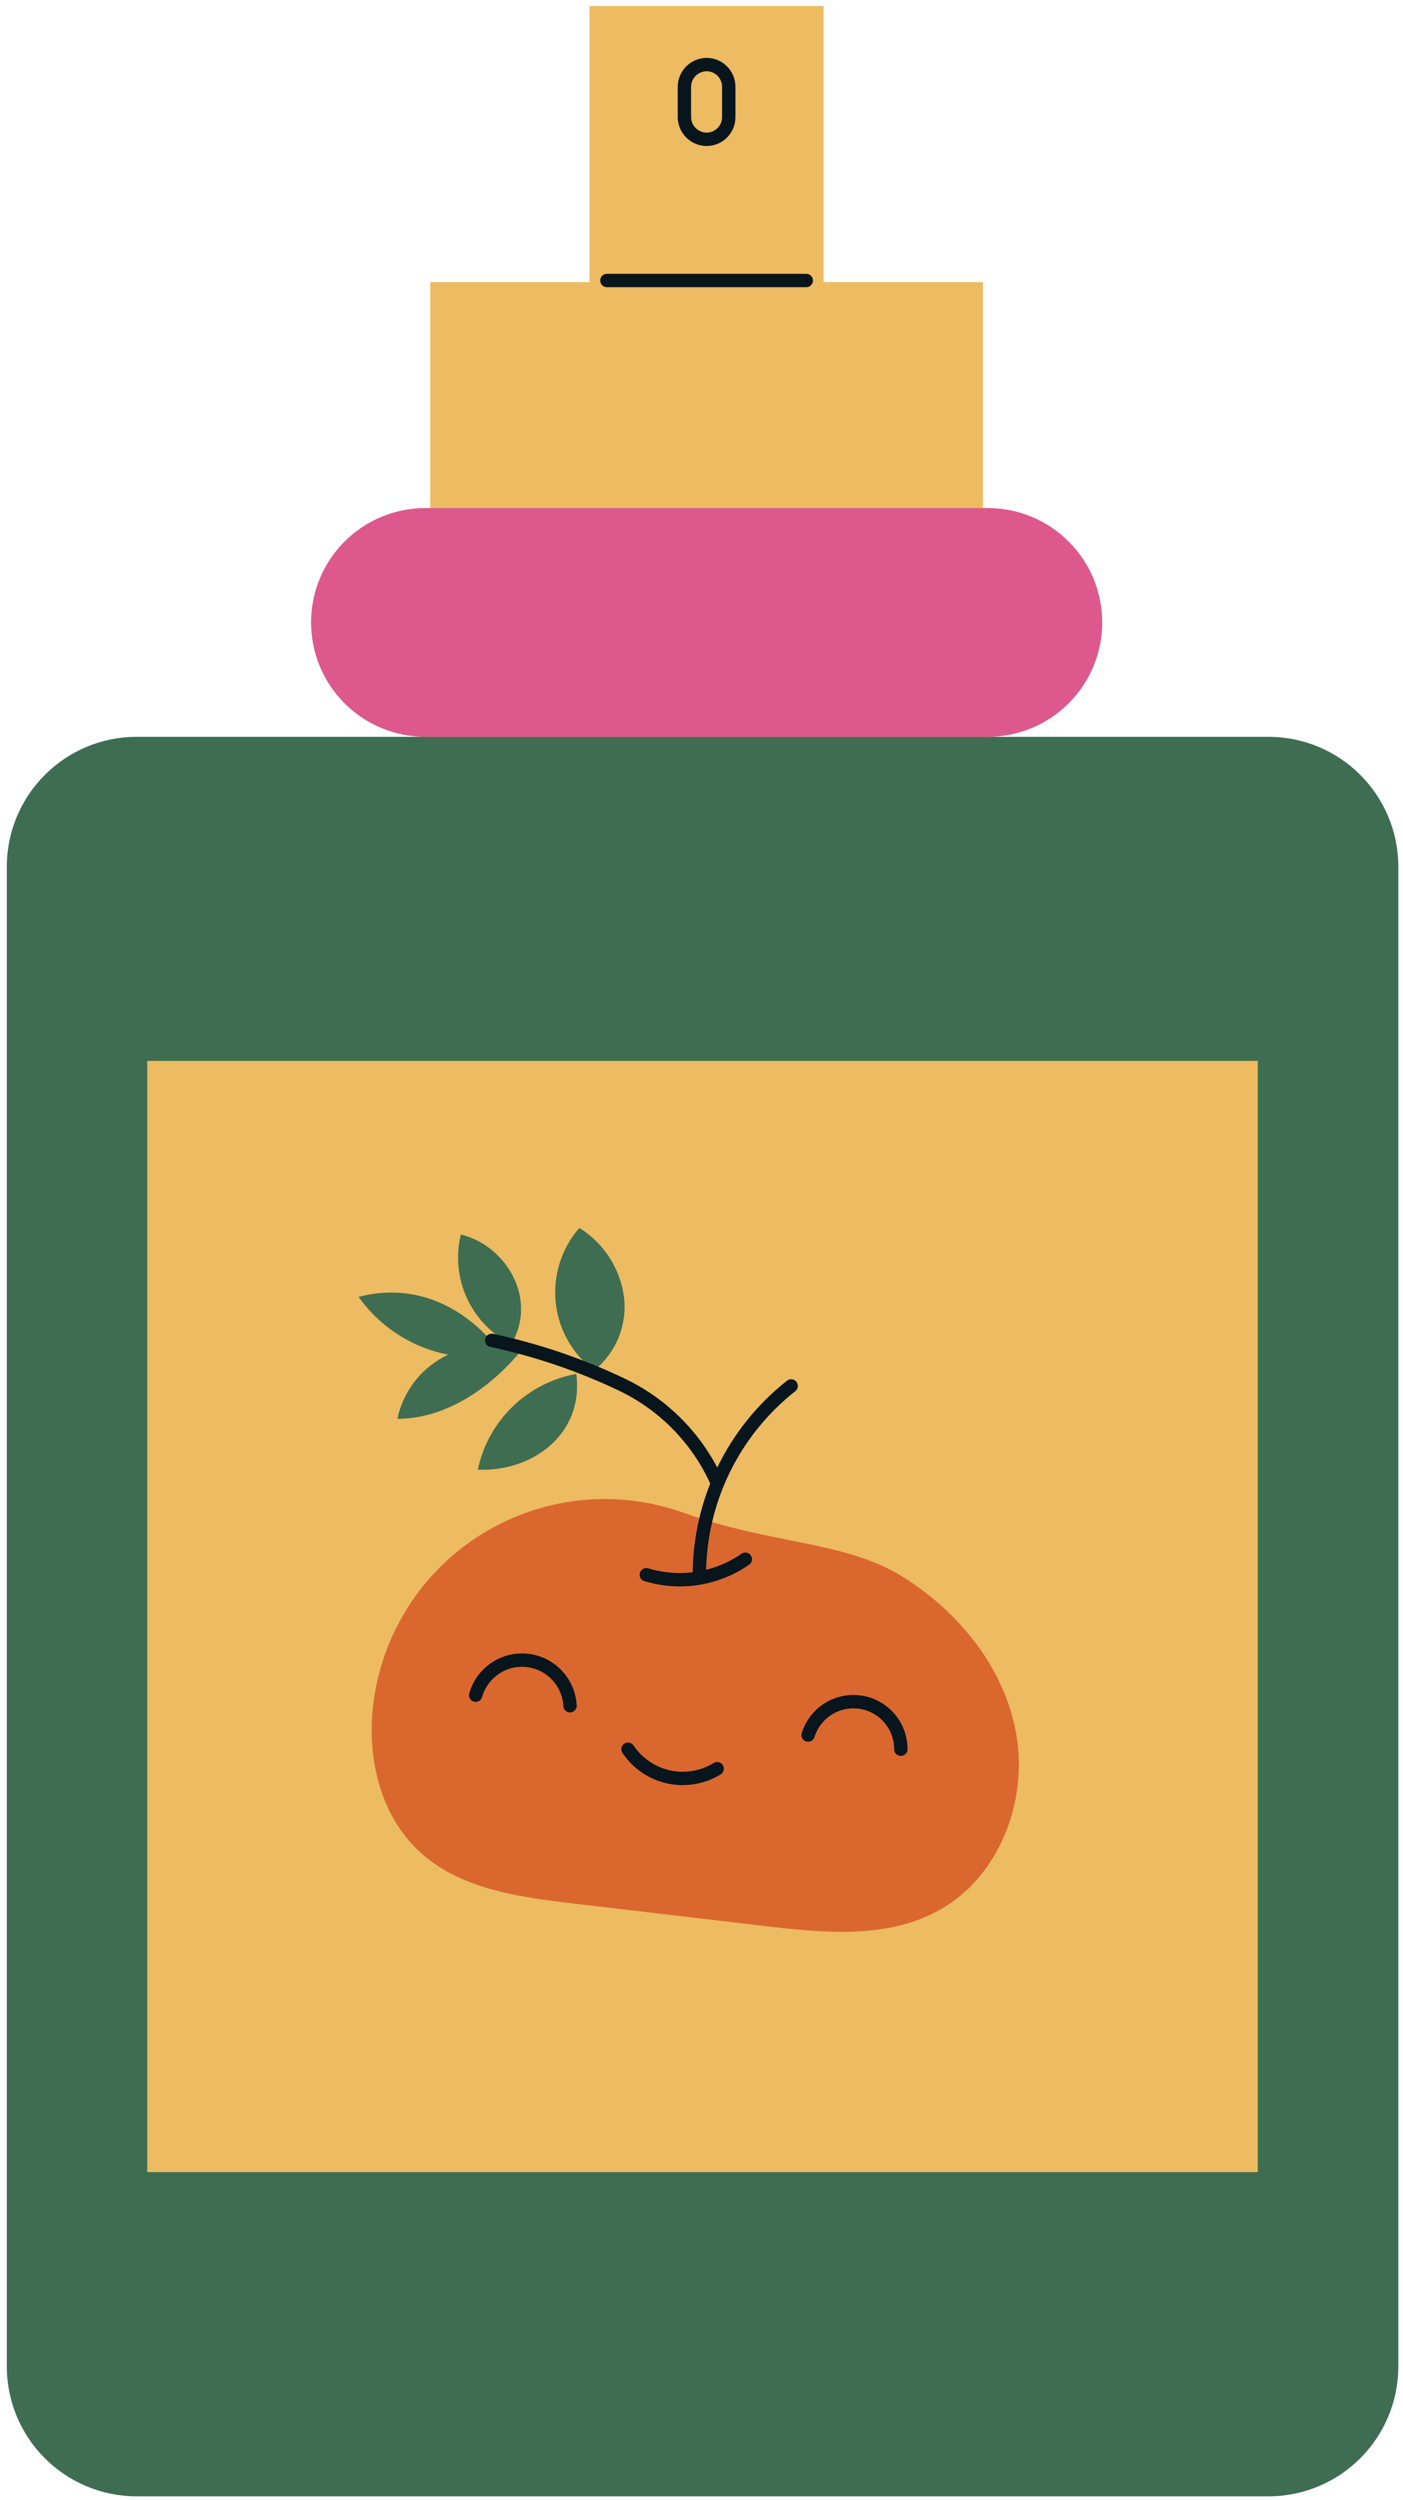 <svg width="105" height="187" viewBox="0 0 105 187" fill="none" xmlns="http://www.w3.org/2000/svg">
    <path d="M73.56 21.1H32.2V39.73H73.56V21.1Z" fill="#EDBB61"/>
    <path d="M61.64 0.45H44.12V24.01H61.64V0.45Z" fill="#EDBB61"/>
    <path d="M73.93 38H31.83C29.562 38 27.388 38.901 25.784 40.504C24.181 42.108 23.28 44.282 23.28 46.55C23.279 47.674 23.499 48.786 23.928 49.825C24.357 50.864 24.987 51.807 25.781 52.602C26.575 53.397 27.518 54.028 28.556 54.458C29.594 54.889 30.706 55.11 31.83 55.11H73.93C76.2 55.11 78.377 54.208 79.983 52.603C81.588 50.998 82.49 48.82 82.49 46.55C82.487 44.282 81.584 42.107 79.979 40.504C78.374 38.901 76.198 38 73.93 38Z" fill="#DD598D"/>
    <path d="M94.93 55.11H10.23C4.862 55.11 0.51 59.462 0.51 64.83V176.99C0.51 182.358 4.862 186.71 10.23 186.71H94.93C100.298 186.71 104.65 182.358 104.65 176.99V64.83C104.65 59.462 100.298 55.11 94.93 55.11Z" fill="#3E6D52"/>
    <path d="M94.13 79.35H11.02V162.46H94.13V79.35Z" fill="#EDBB61"/>
    <path d="M43.13 102.76C41.329 103.085 39.665 103.94 38.352 105.215C37.039 106.491 36.137 108.129 35.76 109.92C39.76 110.11 43.72 107.32 43.13 102.76Z" fill="#3E6D52"/>
    <path d="M44.46 102.5C43.658 101.894 42.989 101.129 42.495 100.254C42.001 99.378 41.693 98.41 41.589 97.409C41.486 96.409 41.59 95.399 41.895 94.44C42.199 93.482 42.698 92.597 43.36 91.84C44.217 92.374 44.953 93.081 45.519 93.916C46.086 94.752 46.471 95.697 46.65 96.69C46.839 97.766 46.735 98.873 46.349 99.894C45.964 100.917 45.312 101.816 44.46 102.5Z" fill="#3E6D52"/>
    <path d="M38.92 101.12C37.992 100.765 36.998 100.615 36.006 100.681C35.015 100.747 34.049 101.027 33.177 101.502C32.304 101.978 31.545 102.637 30.951 103.434C30.358 104.231 29.945 105.148 29.74 106.12C33.12 106.11 36.4 104.12 38.92 101.12Z" fill="#3E6D52"/>
    <path d="M38.26 100.54C36.798 99.797 35.629 98.582 34.945 97.092C34.261 95.601 34.1 93.923 34.49 92.33C38 93.21 40.23 97.25 38.26 100.54Z" fill="#3E6D52"/>
    <path d="M37.62 101.32C35.598 101.712 33.506 101.512 31.594 100.746C29.683 99.98 28.032 98.68 26.84 97C30.4 96.05 34.46 97.1 37.62 101.32Z" fill="#3E6D52"/>
    <path d="M51.14 113.14C48.614 112.235 45.913 111.926 43.247 112.235C40.581 112.544 38.023 113.464 35.771 114.923C33.519 116.382 31.633 118.341 30.261 120.647C28.889 122.953 28.067 125.545 27.86 128.22C27.58 131.9 28.6 135.83 31.27 138.37C34.27 141.26 38.76 141.89 42.91 142.37L57.18 144.05C61.62 144.57 66.41 145.05 70.32 142.85C74.73 140.39 76.9 134.85 76.08 129.85C75.26 124.85 71.81 120.57 67.52 117.91C63.23 115.25 57.79 115.53 51.14 113.14Z" fill="#DA682E"/>
    <path d="M52.34 117.78C52.344 115.06 52.964 112.377 54.154 109.931C55.344 107.486 57.073 105.342 59.21 103.66" stroke="#08151C" stroke-linecap="round" stroke-linejoin="round"/>
    <path d="M53.67 110.89C52.252 107.697 49.746 105.11 46.6 103.59C43.476 102.096 40.187 100.975 36.8 100.25" stroke="#08151C" stroke-linecap="round" stroke-linejoin="round"/>
    <path d="M48.37 117.78C49.613 118.158 50.925 118.25 52.208 118.049C53.491 117.848 54.712 117.36 55.78 116.62" stroke="#08151C" stroke-linecap="round" stroke-linejoin="round"/>
    <path d="M45.42 20.98H60.34" stroke="#08151C" stroke-linecap="round" stroke-linejoin="round"/>
    <path d="M52.88 10.42C53.098 10.42 53.314 10.377 53.515 10.294C53.717 10.21 53.9 10.088 54.054 9.934C54.208 9.78 54.33 9.597 54.414 9.395C54.497 9.194 54.54 8.978 54.54 8.76V6.5C54.541 6.281 54.499 6.064 54.416 5.862C54.334 5.659 54.212 5.475 54.057 5.32C53.903 5.165 53.72 5.041 53.518 4.957C53.316 4.873 53.099 4.83 52.88 4.83C52.439 4.833 52.017 5.01 51.706 5.323C51.395 5.636 51.22 6.059 51.22 6.5V8.76C51.223 9.199 51.398 9.62 51.709 9.931C52.02 10.242 52.441 10.417 52.88 10.42Z" stroke="#08151C" stroke-linecap="round" stroke-linejoin="round"/>
    <path d="M35.6 126.79C35.832 125.969 36.347 125.257 37.055 124.78C37.763 124.304 38.617 124.095 39.465 124.189C40.313 124.284 41.1 124.677 41.685 125.298C42.27 125.919 42.616 126.728 42.66 127.58" stroke="#08151C" stroke-linecap="round" stroke-linejoin="round"/>
    <path d="M60.48 129.77C60.732 128.959 61.267 128.265 61.987 127.814C62.708 127.363 63.566 127.186 64.406 127.314C65.246 127.443 66.012 127.868 66.565 128.513C67.118 129.158 67.421 129.98 67.42 130.83" stroke="#08151C" stroke-linecap="round" stroke-linejoin="round"/>
    <path d="M47 130.83C47.708 131.887 48.798 132.629 50.041 132.902C51.285 133.174 52.585 132.955 53.67 132.29" stroke="#08151C" stroke-linecap="round" stroke-linejoin="round"/>
</svg>
